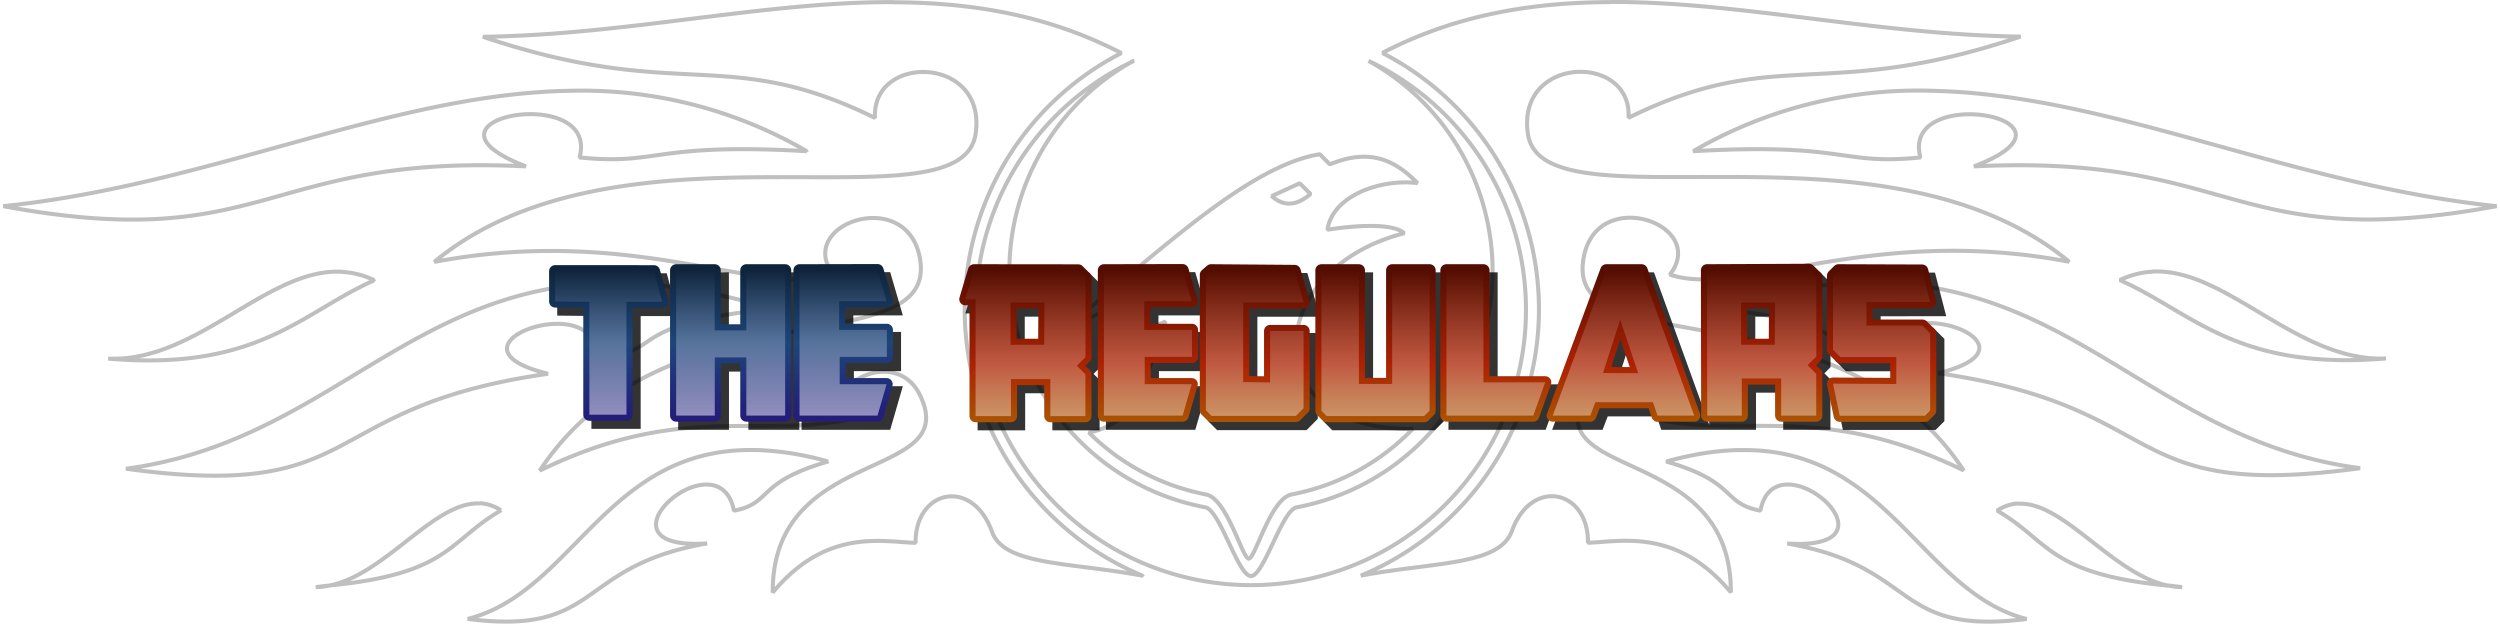 <?xml version="1.0" encoding="UTF-8"?>
<svg id="RegularsLogo" version="1.1" viewBox="0 0 308 77" xml:space="preserve" xmlns="http://www.w3.org/2000/svg" xmlns:xlink="http://www.w3.org/1999/xlink">
  <defs id="mydefs">
    <linearGradient id="shineGradient" x1="0" x2="0" y1="1" y2="0" gradientUnits="objectBoundingBox">
      <stop stop-color="#fff" stop-opacity=".5" offset="0"/>
      <stop stop-color="#fff" stop-opacity="0" offset="1"/>
    </linearGradient>
    <linearGradient id="theGradient" x1="0" x2="0" y1="1" y2="0" gradientUnits="objectBoundingBox">
      <stop stop-color="#221e7a" offset="0"/>
      <stop stop-color="#1e457a" offset=".5"/>
      <stop stop-color="#0e243c" offset="1"/>
    </linearGradient>
    <linearGradient id="regularsGradient" x1="0" x2="0" y1="1" y2="0" gradientUnits="objectBoundingBox">
      <stop stop-color="#ab7203" offset="0"/>
      <stop stop-color="#ab2203" offset=".5"/>
      <stop stop-color="#530d01" offset="1"/>
    </linearGradient>
    <filter id="shadowBlur" x="0" y="0" width="308" height="77" color-interpolation-filters="sRGB" filterUnits="userSpaceOnUse">
      <feGaussianBlur stdDeviation=".3"/>
    </filter>
  </defs>
  <g id="logo">
    <path id="XonoticLogo" d="m110 0.26c-16-0.04-32.8 4.04-50.5 4.27 24.3 8.17 29.9 0.95 48.3 10-0.44-7.96 13.8-7.72 12.4 1.94-1.75 12.2-43.8-3.18-66.7 15.8 24.7-4.68 40.5 4.53 49.2 1.58-4.96-6.3 9.5-11.2 10.7-1.57 1.54 12.6-31.6 2.5-46.9 25.7 17.2-8.38 26.5-4 38-6.28-3.67-4.06 5.76-9.18 8.8-3.1 5.38 10.8-18.2 6.06-18.1 24.4 6.58-7.92 13.4-6.26 17.6-6.12-0.06-6.56 7-8.09 9.4-1.4 1.5 4.23 9.57 3.75 18.6 5.46a35.5 35.5 0 0 1-2.65-64.4c-9.1-4.72-18.5-6.23-28.1-6.26zm88.4 0c-9.62 0.03-19 1.54-28.1 6.26a35.5 35.5 0 0 1-2.65 64.4c8.98-1.7 17-1.23 18.6-5.45 2.4-6.7 9.45-5.17 9.39 1.4 4.21-0.15 11-1.81 17.6 6.11 0.09-18.3-23.5-13.6-18.1-24.4 3.03-6.08 12.5-0.96 8.79 3.1 11.6 2.29 20.8-2.1 38 6.28-15.3-23.2-48.5-13-46.9-25.7 1.18-9.66 15.6-4.73 10.7 1.57 8.7 2.95 24.6-6.26 49.2-1.58-23-19-65-3.59-66.7-15.8-1.38-9.66 12.9-9.9 12.4-1.94 18.4-9.05 24-1.83 48.3-10-17.7-0.23-34.5-4.31-50.5-4.27zm-58.7 7.24a33.9 33.9 0 1 0 48.3 30.6 33.9 33.9 0 0 0-19.4-30.6 29.6 29.6 0 0 1-8.85 55c-1.82 0.35-4.04 8.47-5.63 8.47s-3.8-8.12-5.63-8.47a29.6 29.6 0 0 1-8.85-55zm-70.2 3.7c-21.8 0.59-43.8 11.6-69.1 14.2 32.6 6.04 32-6.5 64.4-4.9-15.5-5.91 9.13-10.4 6.6-1.1 10 1 8.89-1.86 28-0.77a55.1 55.1 0 0 0-29.9-7.42zm169 0a55.1 55.1 0 0 0-29.9 7.43c19.1-1.09 17.9 1.77 28 0.77-2.54-9.26 22.1-4.81 6.59 1.1 32.4-1.6 31.8 10.9 64.4 4.9-25.3-2.62-47.3-13.6-69.1-14.2zm-75.9 7.8c-9 1.44-20.5 12.7-31.7 21.7l13.8-6.36-7.98 8.47 6.89-3.22c-2.26 4.45-2.02 12.2-9.46 13.7a28 28 0 0 0 14.4 7.62c2.65 0.5 4.5 7.92 5.3 7.92s2.65-7.41 5.3-7.92a28 28 0 0 0 14.9-8.07c-19.7 0.25-18.4-19.7-1.05-24.1-1.34-1.25-5.8-1.01-9.46-0.44 0.64-4.26 6.67-6.3 11.1-5.74-2.55-2.6-5.66-4.46-10.8-2.31zm-2.48 3.58 1.34 1.32c-1.75 1.48-3.3 1.58-4.78 0.26zm-118 10.9c-9.16-0.5-17.9 11.2-28.8 10.7 18.5 1.6 23.9-5.73 32.8-9.65a10.4 10.4 0 0 0-3.96-1.03zm223 0c-1.31 0.07-2.63 0.4-3.96 1.03 8.9 3.92 14.3 11.2 32.8 9.65-10.9 0.51-19.7-11.2-28.8-10.7zm-190 1.37c-24.8 0.45-35 19.6-59.6 22.9 30 4.09 23-7.57 52-11.7-14.5-3.54 6.9-10.8 5.75-1.88 9.16-0.65 2.78-4.1 21.8-6.13-7.67-2.33-14.2-3.22-19.9-3.12zm156 0c-5.74-0.1-12.3 0.8-19.9 3.12 19 2.04 12.6 5.48 21.8 6.13-1.14-8.97 20.3-1.66 5.75 1.88 29 4.17 22 15.8 52 11.7-24.6-3.22-34.7-22.4-59.6-22.9zm-138 20.6c-18.4-0.45-22.4 17.5-35.5 20.8 16.6 2.12 13.2-6.5 29.5-9.3-15.1 1 1.46-13.5 3.3-4.03 4.8-0.94 2.65-3.48 11.6-6.06a36.4 36.4 0 0 0-8.84-1.42zm121 0c-2.63 0.06-5.55 0.5-8.84 1.41 8.9 2.58 6.75 5.12 11.6 6.06 1.84-9.48 18.4 5.03 3.3 4.04 16.3 2.8 12.9 11.4 29.5 9.3-13-3.28-17.1-21.3-35.5-20.8zm-155 6.58c-5.6-0.31-11.6 8.72-18.5 10.1 14.8-1.45 14.5-5.4 21.1-9.25a5.11 5.11 0 0 0-2.57-0.88zm-18.5 10.1c-0.6 0.06-1.07 0.14-1.72 0.2 0.58 0 1.15-0.08 1.72-0.2zm208-10.1a5.1 5.1 0 0 0-2.57 0.88c6.57 3.85 6.26 7.8 21.1 9.25-6.9-1.4-12.9-10.4-18.5-10.1zm18.5 10.1c0.57 0.12 1.14 0.2 1.72 0.2-0.65-0.06-1.11-0.14-1.72-0.2z" fill="#fff" fill-rule="evenodd" opacity=".25" stroke="#000" stroke-linecap="round" stroke-linejoin="bevel" stroke-width=".5"/>

    <symbol id="the">
      <path d="m83.3 33.3v17.9h4.76v-7.17h3.89v7.17h4.78v-17.9h-4.78v7.4h-3.9v-7.4zm15.2 0v17.9h9.61l1.12-3.87h-5.78v-3.36h5.81v-3.33h-5.88v-3.53h5.85l-1.12-3.83zm-30.1 0.112v3.73l4.21 0.047v13.9h4.57v-13.9h4.4l-1.01-3.77z"/>
    </symbol>
    <symbol id="regulars">
      <path d="m120 33.3-1.07 3.57h1.26v14.4h4.36v-4.57h4.85v4.57h4.32v-5.15l-1.05-1.06 1.06-1.06v-9.8l-0.886-0.886zm16 0v17.9h9.7l1.12-3.87h-5.79v-3.36h5.82v-3.33h-5.88v-3.53h5.84l-1.12-3.83zm13.2 0-0.635 0.55v16.7l0.691 0.69h10.4l0.943-0.942v-9.52h-4.12v6.34l-3.32-0.047v-9.8h7.46l-1.12-3.89zm13.6 0v17.3l0.653 0.662h12l0.672-0.662v-17.3h-4.61v14h-4.1v-14zm15.4 0v17.9h10.7l1.47-4.1h-7.61v-13.8zm19.7 0-6.6 17.9h4.62l0.635-1.65h7.09l0.56 1.65h4.52l-6.48-17.9zm12.4 0 0.03 17.9h4.26v-4.57h4.85v4.57h4.32v-5.15l-1.06-1.06 1.07-1.06v-9.8l-0.896-0.886zm16.2 0-0.672 0.672v9.12l0.896 0.896h6.9v3.32l-7.8-0.047 0.83 3.96h10.5l0.644-0.644v-9.52l-0.952-0.942h-6.9v-2.9l7.86-0.01-0.998-3.87zm-102 3.96h4.18l-0.03 5.22h-4.15zm90 0h4.19l-0.03 5.22h-4.16zm-14.9 2.12 2.23 6.6-4.34-0.028z" />
    </symbol>

    <use id="theShadow" href="#the" stroke-width="1.5" fill="black" stroke="black" stroke-linejoin="miter-clip" transform="translate(1 1)" filter="url(#shadowBlur)" opacity=".8" />
    <use id="regularsShadow" href="#regulars" stroke-width="1.5" fill="black" stroke="black" stroke-linejoin="miter-clip" transform="translate(1 1)" filter="url(#shadowBlur)" opacity=".8"/>

    <use id="theOuter" href="#the" fill="url(#theGradient)" stroke-width="1.5" stroke-linejoin="round" stroke="url(#theGradient)" />
    <use id="regularsOuter" href="#regulars" fill="url(#regularsGradient)" stroke-linejoin="round" stroke-width="1.5" stroke="url(#regularsGradient)"/>

    <use id="theInner" href="#the" fill="url(#shineGradient)" stroke="none" />
    <use id="regularsInner" href="#regulars" fill="url(#shineGradient)" stroke="none" />
  </g>
</svg>
